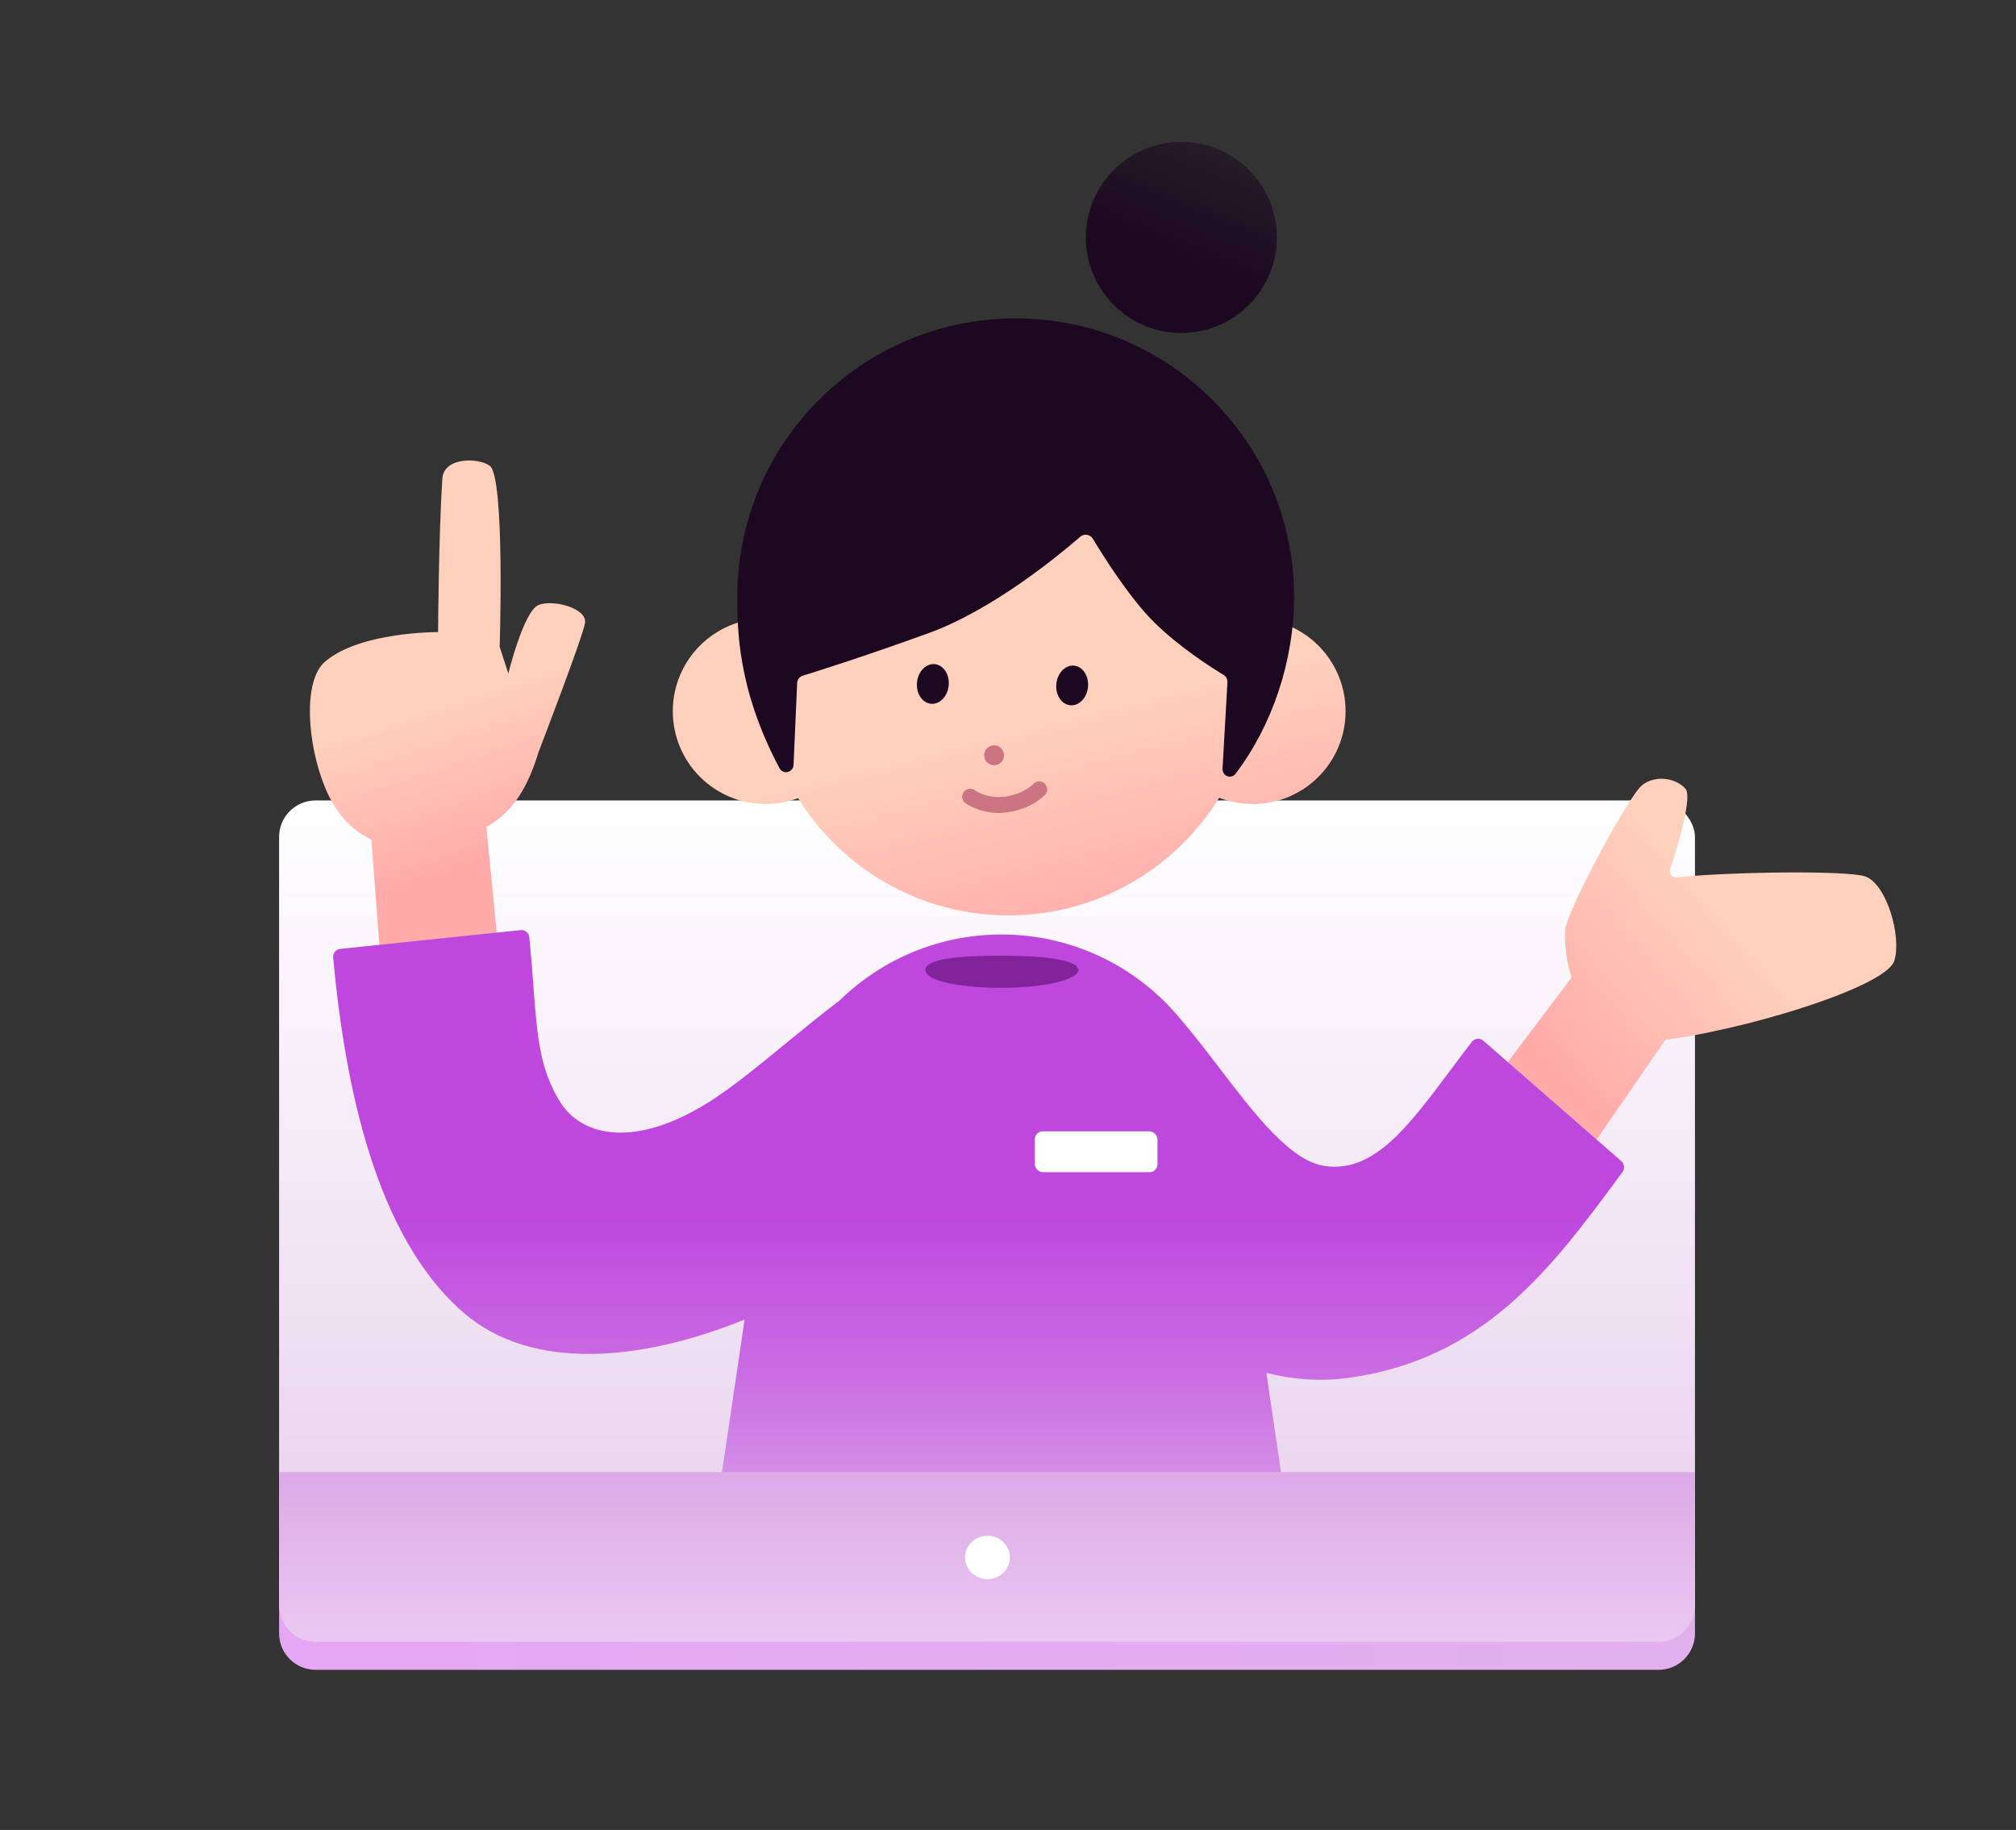 <svg width="238" height="216" viewBox="0 0 238 216" fill="none" xmlns="http://www.w3.org/2000/svg">
<rect x="0" y="0" width="238" height="216" fill="#333333" stroke="none"/>
<rect x="32.949" y="94.483" width="167.152" height="99.398" rx="4.305" fill="url(#paint0_linear_500_3296)"/>
<path fill-rule="evenodd" clip-rule="evenodd" d="M38.37 92.94C36.268 87.813 35.729 80.378 38.363 78.109C42.502 74.544 51.719 74.612 51.719 74.612C51.719 74.612 51.781 63.149 52.221 56.51C52.396 53.867 56.62 54.045 57.831 54.991C59.633 56.4 58.989 76.347 58.989 76.347L60.01 79.497C60.01 79.497 61.822 72.15 63.559 71.424C65.296 70.697 69.356 71.809 69.064 73.544C68.771 75.279 63.577 88.782 63.577 88.782C62.024 93.927 59.898 96.23 57.418 97.601L60.851 132.724L46.525 134.25L43.839 99.094C41.497 98.019 39.623 95.996 38.37 92.94Z" fill="url(#paint1_linear_500_3296)"/>
<path fill-rule="evenodd" clip-rule="evenodd" d="M197.167 102.578C198.257 99.383 199.763 94.011 198.987 93.114C197.892 91.848 195.463 91.426 193.865 92.673C192.267 93.921 184.831 107.773 184.761 109.844C184.702 111.566 184.927 113.519 185.536 115.376L172.028 133.285L182.829 142.713L196.624 122.717C197.039 122.683 197.468 122.632 197.909 122.562C208.195 120.936 222.755 116.284 223.64 113.398C224.524 110.512 222.695 104.226 220.135 103.432C217.925 102.747 204.615 102.883 197.945 103.558C197.41 103.612 196.993 103.087 197.167 102.578Z" fill="url(#paint2_linear_500_3296)"/>
<path fill-rule="evenodd" clip-rule="evenodd" d="M40.166 112.008L61.463 109.788C61.979 109.734 62.442 110.109 62.492 110.626C62.695 112.705 62.834 114.569 62.961 116.265V116.265C63.411 122.282 63.702 126.176 66.12 130.062C68.623 134.085 74.827 135.665 83.729 130.062C86.401 128.381 89.5 125.842 92.76 123.17L92.76 123.17C94.842 121.464 96.99 119.705 99.134 118.08C104.094 113.243 110.862 110.305 118.235 110.305C126.783 110.305 134.517 114.253 139.564 120.532C141.048 122.261 142.534 124.205 144.019 126.146C148.2 131.612 152.366 137.058 156.4 137.635C162.16 138.458 166.168 133.097 171.253 126.296C172.057 125.219 172.889 124.107 173.758 122.977C174.087 122.55 174.708 122.491 175.114 122.846L191.412 137.065C191.781 137.387 191.841 137.938 191.55 138.332L191.301 138.67C183.166 149.702 175.108 160.629 158.813 162.686C155.683 163.081 152.555 162.82 149.499 162.048L153.274 187.535H83.196L87.903 155.757C75.58 160.757 62.758 161.836 54.8 155.009C44.364 146.055 40.732 128.204 39.329 113.022C39.282 112.511 39.656 112.061 40.166 112.008Z" fill="url(#paint3_linear_500_3296)"/>
<rect x="122.164" y="133.538" width="14.481" height="4.827" rx="0.94" fill="white"/>
<path d="M127.302 114.481C127.302 115.65 123.26 116.601 118.274 116.601C113.288 116.601 109.246 115.799 109.246 114.481C109.246 113.164 113.288 112.806 118.274 112.806C123.26 112.806 127.302 113.313 127.302 114.481Z" fill="#81249B"/>
<path fill-rule="evenodd" clip-rule="evenodd" d="M119.063 108.049C129.573 108.049 138.788 102.498 143.933 94.167C145.163 94.645 146.501 94.907 147.9 94.907C153.949 94.907 158.853 90.003 158.853 83.954C158.853 77.904 153.949 73 147.9 73C147.829 73 147.759 73.001 147.689 73.002C144.985 59.667 133.196 49.629 119.063 49.629C104.932 49.629 93.144 59.664 90.437 72.997C90.419 72.997 90.4 72.997 90.382 72.997C84.332 72.997 79.428 77.901 79.428 83.95C79.428 90 84.332 94.904 90.382 94.904C91.732 94.904 93.026 94.659 94.221 94.212C99.371 102.518 108.571 108.049 119.063 108.049Z" fill="url(#paint4_linear_500_3296)"/>
<path d="M144.329 90.714C144.279 91.597 145.334 92.026 145.869 91.322C150.194 85.626 152.769 78.039 152.769 70.446C152.769 52.297 138.057 37.584 119.908 37.584C101.759 37.584 87.047 52.297 87.047 70.446C87.047 74.189 87.043 81.303 92.018 90.667C92.454 91.487 93.644 91.194 93.684 90.267L94.109 80.618C94.127 80.219 94.395 79.874 94.777 79.756C96.596 79.195 102.157 77.442 109.642 74.728C117.185 71.993 124.967 65.581 127.534 63.352C127.99 62.956 128.7 63.067 129.011 63.584C130.288 65.703 133.396 70.64 136.279 73.477C139.303 76.452 143.093 78.846 144.437 79.656C144.743 79.84 144.926 80.177 144.905 80.533L144.329 90.714Z" fill="#1C0820"/>
<circle cx="139.464" cy="28.027" r="11.275" fill="url(#paint5_linear_500_3296)"/>
<ellipse cx="126.575" cy="80.91" rx="1.879" ry="2.349" transform="rotate(5.508 126.575 80.91)" fill="#1C0820"/>
<circle cx="117.36" cy="89.153" r="0.94" transform="rotate(5.508 117.36 89.153)" fill="#CC7582" stroke="#CC7582" stroke-width="0.47"/>
<ellipse cx="110.128" cy="80.732" rx="1.879" ry="2.349" transform="rotate(5.508 110.128 80.732)" fill="#1C0820"/>
<path d="M114.529 94.045C114.529 94.045 116.334 95.352 118.927 94.938C121.453 94.535 122.687 93.168 122.687 93.168" stroke="#CC7582" stroke-width="1.879" stroke-linecap="round"/>
<path d="M32.949 177.08H200.102V192.797C200.102 195.175 198.174 197.102 195.797 197.102H37.254C34.877 197.102 32.949 195.175 32.949 192.797V177.08Z" fill="url(#paint6_linear_500_3296)"/>
<path d="M32.949 173.766H200.102V189.483C200.102 191.861 198.174 193.788 195.797 193.788H37.254C34.877 193.788 32.949 191.861 32.949 189.483V173.766Z" fill="url(#paint7_linear_500_3296)"/>
<ellipse cx="116.58" cy="183.834" rx="2.647" ry="2.557" fill="white"/>
<defs>
<linearGradient id="paint0_linear_500_3296" x1="116.525" y1="94.483" x2="116.525" y2="176.45" gradientUnits="userSpaceOnUse">
<stop stop-color="white"/>
<stop offset="1" stop-color="#EAD6EE"/>
</linearGradient>
<linearGradient id="paint1_linear_500_3296" x1="46.452" y1="65.958" x2="57.813" y2="100.867" gradientUnits="userSpaceOnUse">
<stop offset="0.501" stop-color="#FFD0BC"/>
<stop offset="1" stop-color="#FFABAA"/>
</linearGradient>
<linearGradient id="paint2_linear_500_3296" x1="218.235" y1="99.1" x2="177.514" y2="133.968" gradientUnits="userSpaceOnUse">
<stop offset="0.325" stop-color="#FFD0BC"/>
<stop offset="0.812" stop-color="#FFABAA"/>
</linearGradient>
<linearGradient id="paint3_linear_500_3296" x1="114.762" y1="109.864" x2="114.762" y2="184.585" gradientUnits="userSpaceOnUse">
<stop offset="0.45" stop-color="#BE47DE"/>
<stop offset="0.7" stop-color="#BE47DE" stop-opacity="0.751"/>
<stop offset="1" stop-color="#BE47DE" stop-opacity="0.3"/>
</linearGradient>
<linearGradient id="paint4_linear_500_3296" x1="103.474" y1="53.011" x2="119.118" y2="116.028" gradientUnits="userSpaceOnUse">
<stop offset="0.56" stop-color="#FFD0BC"/>
<stop offset="0.954" stop-color="#FFABAA"/>
</linearGradient>
<linearGradient id="paint5_linear_500_3296" x1="145.823" y1="12.524" x2="135.173" y2="39.303" gradientUnits="userSpaceOnUse">
<stop stop-color="#1C0820" stop-opacity="0.4"/>
<stop offset="0.7" stop-color="#1C0820"/>
</linearGradient>
<linearGradient id="paint6_linear_500_3296" x1="32.949" y1="187.091" x2="200.102" y2="187.091" gradientUnits="userSpaceOnUse">
<stop stop-color="#E5A6F3"/>
<stop offset="1" stop-color="#E2B1ED"/>
</linearGradient>
<linearGradient id="paint7_linear_500_3296" x1="116.525" y1="193.788" x2="116.525" y2="173.766" gradientUnits="userSpaceOnUse">
<stop stop-color="#EAC9F1"/>
<stop offset="1" stop-color="#DDA9E7"/>
</linearGradient>
</defs>
</svg>

